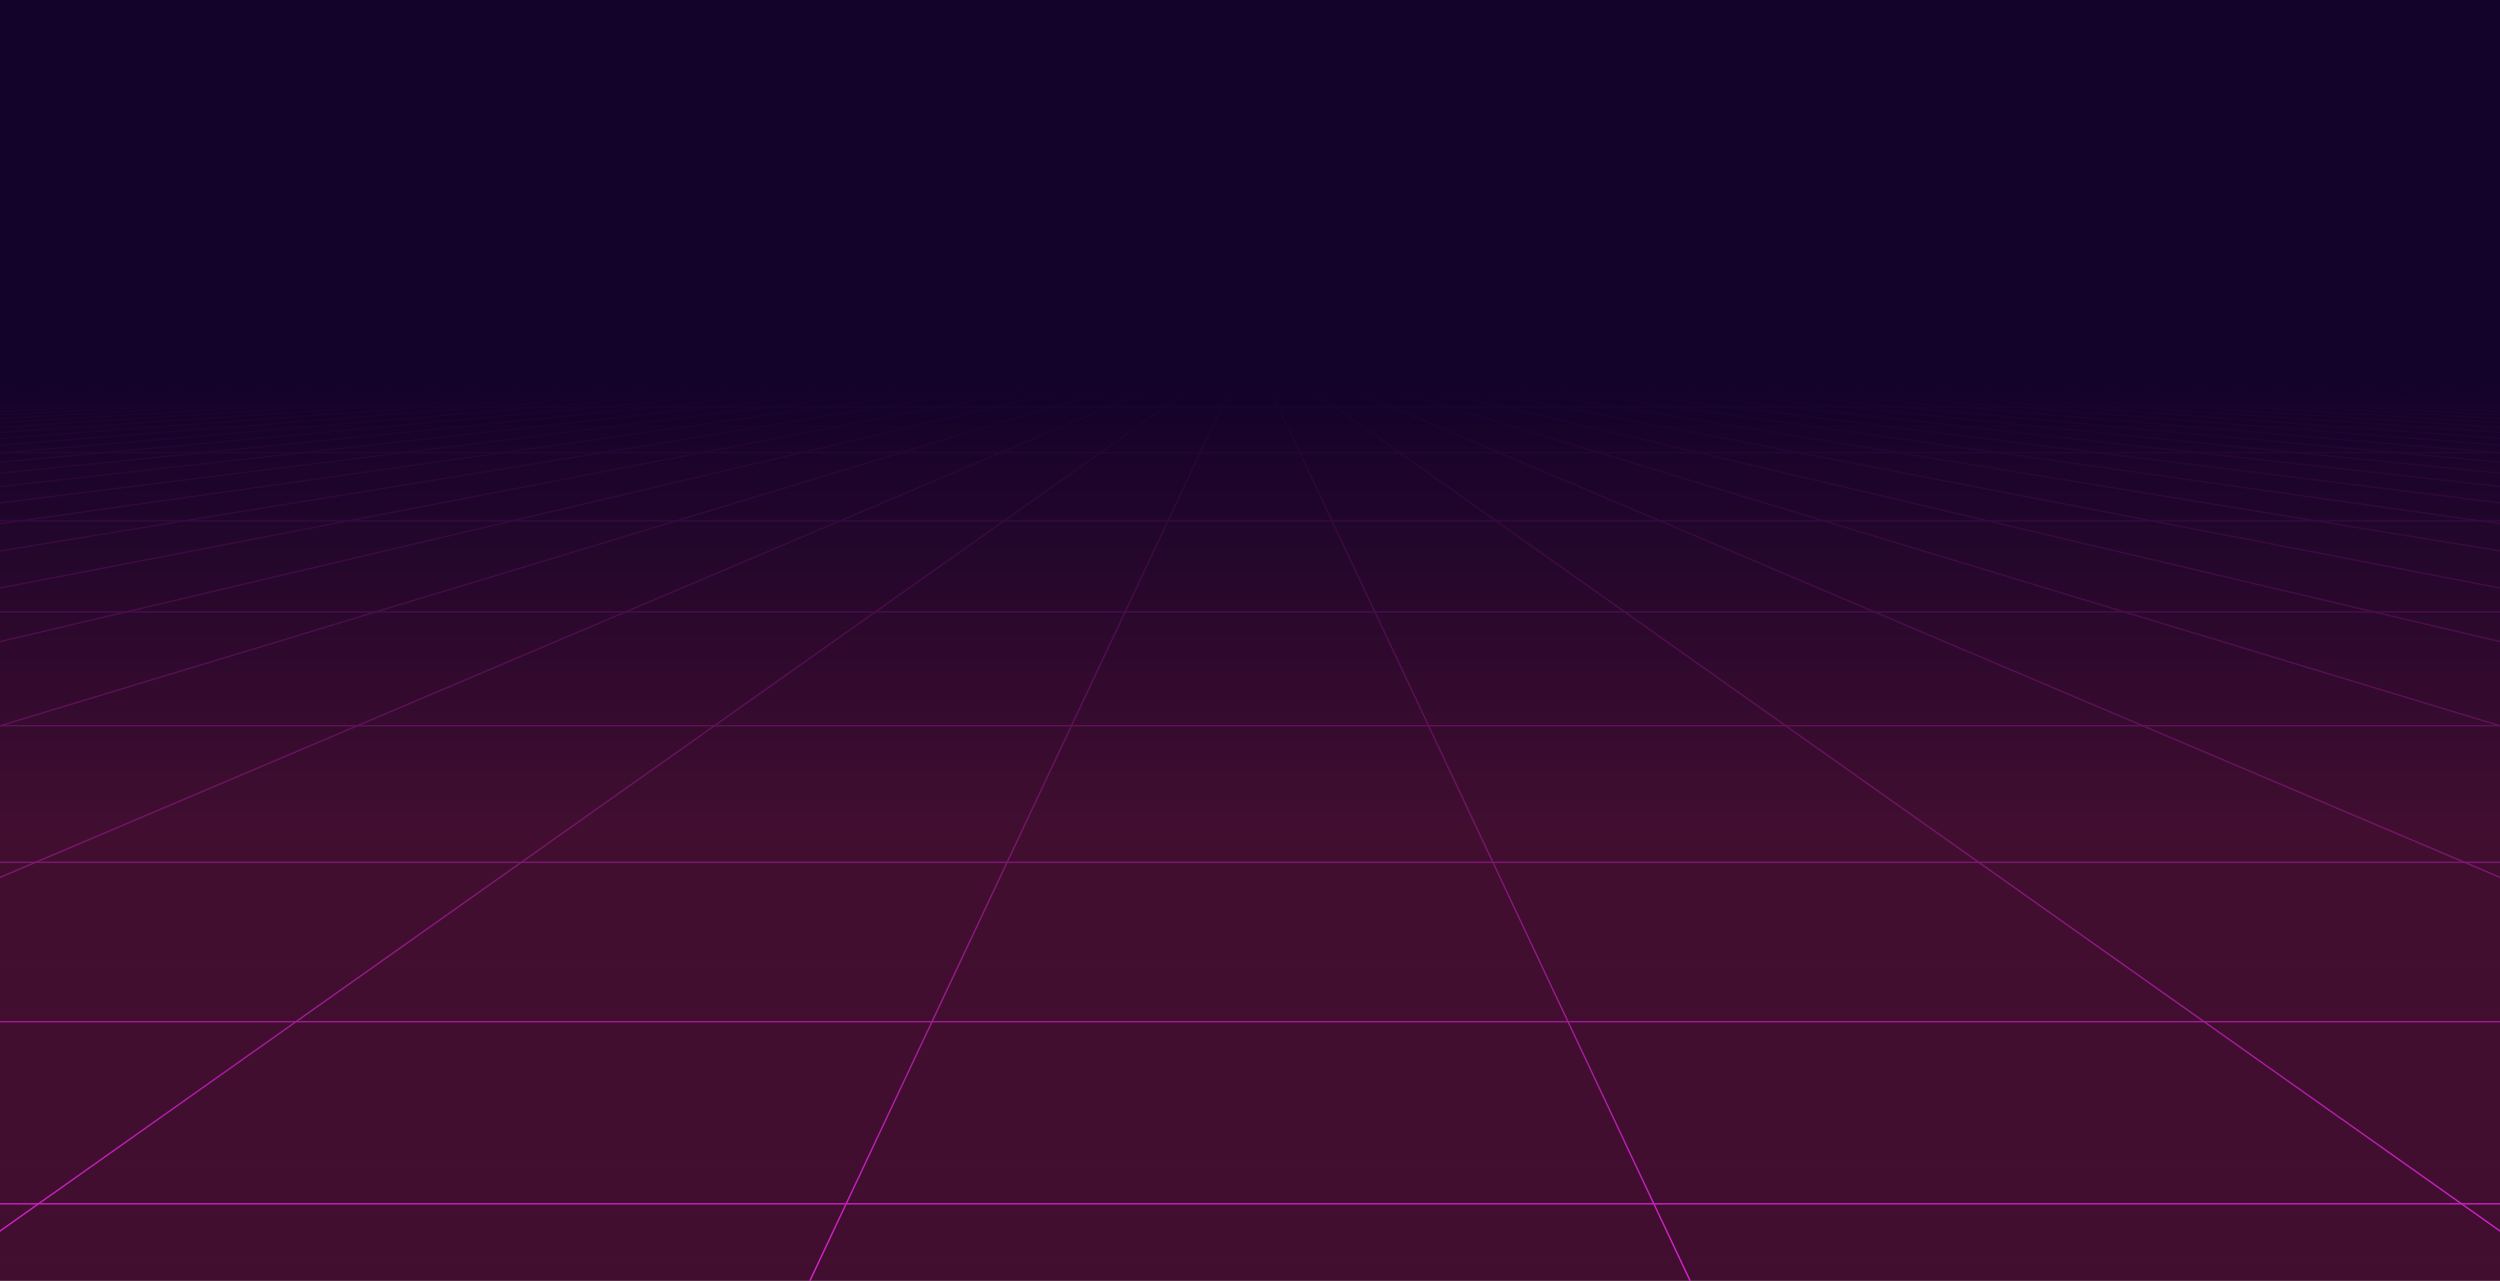 <?xml version="1.0" encoding="utf-8"?>
<svg xmlns="http://www.w3.org/2000/svg" xmlns:xlink="http://www.w3.org/1999/xlink" style="margin: auto; background: rgb(0, 0, 0); display: block; z-index: 1; position: relative; shape-rendering: auto;" preserveAspectRatio="xMidYMid" viewBox="0 0 1743 893">
<g transform="translate(871.5,446.5) scale(1,1) translate(-871.5,-446.5)"><defs>
<linearGradient id="lg-0.07927735398446023" x1="0" x2="0" y1="0" y2="1">
  <stop stop-color="#130229" offset="0.3"></stop>
  <stop stop-color="#410e30" offset="0.65"></stop>
  <stop stop-color="#410e30" offset="1"></stop>
</linearGradient>
<linearGradient id="fg-lg-0.07927735398446023" x1="0" x2="0" y1="0" y2="1">
  <stop stop-color="#130229" stop-opacity="1" offset="0.3"></stop>
  <stop stop-color="#410e30" stop-opacity="0.66" offset="0.65"></stop>
  <stop stop-color="#410e30" stop-opacity="0" offset="1"></stop>
</linearGradient>
<style type="text/css">
  path { fill: none; stroke: #d824d2; stroke-width: 1px }
</style>
</defs>
<rect x="0" y="0" width="1743" height="893" fill="url(#lg-0.07927735398446023)"></rect><path d="M0 267.9 L-20916 893"></path><path d="M24.549 267.9 L-20302.268 893"></path><path d="M49.099 267.9 L-19688.535 893"></path><path d="M73.648 267.9 L-19074.803 893"></path><path d="M98.197 267.9 L-18461.07 893"></path><path d="M122.746 267.9 L-17847.338 893"></path><path d="M147.296 267.9 L-17233.606 893"></path><path d="M171.845 267.9 L-16619.873 893"></path><path d="M196.394 267.9 L-16006.141 893"></path><path d="M220.944 267.9 L-15392.408 893"></path><path d="M245.493 267.9 L-14778.676 893"></path><path d="M270.042 267.9 L-14164.944 893"></path><path d="M294.592 267.9 L-13551.211 893"></path><path d="M319.141 267.9 L-12937.479 893"></path><path d="M343.69 267.9 L-12323.746 893"></path><path d="M368.239 267.9 L-11710.014 893"></path><path d="M392.789 267.9 L-11096.282 893"></path><path d="M417.338 267.9 L-10482.549 893"></path><path d="M441.887 267.9 L-9868.817 893"></path><path d="M466.437 267.9 L-9255.085 893"></path><path d="M490.986 267.9 L-8641.352 893"></path><path d="M515.535 267.9 L-8027.62 893"></path><path d="M540.085 267.9 L-7413.887 893"></path><path d="M564.634 267.9 L-6800.155 893"></path><path d="M589.183 267.9 L-6186.423 893"></path><path d="M613.732 267.9 L-5572.69 893"></path><path d="M638.282 267.9 L-4958.958 893"></path><path d="M662.831 267.9 L-4345.225 893"></path><path d="M687.38 267.9 L-3731.493 893"></path><path d="M711.93 267.9 L-3117.761 893"></path><path d="M736.479 267.9 L-2504.028 893"></path><path d="M761.028 267.9 L-1890.296 893"></path><path d="M785.577 267.9 L-1276.563 893"></path><path d="M810.127 267.9 L-662.831 893"></path><path d="M834.676 267.9 L-49.099 893"></path><path d="M859.225 267.9 L564.634 893"></path><path d="M883.775 267.9 L1178.366 893"></path><path d="M908.324 267.9 L1792.099 893"></path><path d="M932.873 267.9 L2405.831 893"></path><path d="M957.423 267.9 L3019.563 893"></path><path d="M981.972 267.9 L3633.296 893"></path><path d="M1006.521 267.9 L4247.028 893"></path><path d="M1031.07 267.9 L4860.761 893"></path><path d="M1055.62 267.9 L5474.493 893"></path><path d="M1080.169 267.9 L6088.225 893"></path><path d="M1104.718 267.9 L6701.958 893"></path><path d="M1129.268 267.9 L7315.69 893"></path><path d="M1153.817 267.9 L7929.423 893"></path><path d="M1178.366 267.9 L8543.155 893"></path><path d="M1202.915 267.9 L9156.887 893"></path><path d="M1227.465 267.9 L9770.62 893"></path><path d="M1252.014 267.9 L10384.352 893"></path><path d="M1276.563 267.9 L10998.085 893"></path><path d="M1301.113 267.9 L11611.817 893"></path><path d="M1325.662 267.9 L12225.549 893"></path><path d="M1350.211 267.9 L12839.282 893"></path><path d="M1374.761 267.9 L13453.014 893"></path><path d="M1399.31 267.9 L14066.746 893"></path><path d="M1423.859 267.9 L14680.479 893"></path><path d="M1448.408 267.9 L15294.211 893"></path><path d="M1472.958 267.9 L15907.944 893"></path><path d="M1497.507 267.9 L16521.676 893"></path><path d="M1522.056 267.9 L17135.408 893"></path><path d="M1546.606 267.9 L17749.141 893"></path><path d="M1571.155 267.9 L18362.873 893"></path><path d="M1595.704 267.9 L18976.606 893"></path><path d="M1620.254 267.9 L19590.338 893"></path><path d="M1644.803 267.9 L20204.07 893"></path><path d="M1669.352 267.9 L20817.803 893"></path><path d="M1693.901 267.9 L21431.535 893"></path><path d="M1718.451 267.9 L22045.268 893"></path><path d="M1743 267.9 L22659 893"></path><g>
<path d="M0 267.9 L1743 267.9"></path>
<animateTransform attributeName="transform" type="translate" repeatCount="indefinite" calcMode="linear" keyTimes="0;1" values="0 0;0 15.872" begin="0s" dur="5.882s"></animateTransform>

</g><g>
<path d="M0 283.772 L1743 283.772"></path>
<animateTransform attributeName="transform" type="translate" repeatCount="indefinite" calcMode="linear" keyTimes="0;1" values="0 0;0 31.745" begin="0s" dur="5.882s"></animateTransform>

</g><g>
<path d="M0 315.517 L1743 315.517"></path>
<animateTransform attributeName="transform" type="translate" repeatCount="indefinite" calcMode="linear" keyTimes="0;1" values="0 0;0 47.617" begin="0s" dur="5.882s"></animateTransform>

</g><g>
<path d="M0 363.134 L1743 363.134"></path>
<animateTransform attributeName="transform" type="translate" repeatCount="indefinite" calcMode="linear" keyTimes="0;1" values="0 0;0 63.49" begin="0s" dur="5.882s"></animateTransform>

</g><g>
<path d="M0 426.624 L1743 426.624"></path>
<animateTransform attributeName="transform" type="translate" repeatCount="indefinite" calcMode="linear" keyTimes="0;1" values="0 0;0 79.362" begin="0s" dur="5.882s"></animateTransform>

</g><g>
<path d="M0 505.986 L1743 505.986"></path>
<animateTransform attributeName="transform" type="translate" repeatCount="indefinite" calcMode="linear" keyTimes="0;1" values="0 0;0 95.234" begin="0s" dur="5.882s"></animateTransform>

</g><g>
<path d="M0 601.221 L1743 601.221"></path>
<animateTransform attributeName="transform" type="translate" repeatCount="indefinite" calcMode="linear" keyTimes="0;1" values="0 0;0 111.107" begin="0s" dur="5.882s"></animateTransform>

</g><g>
<path d="M0 712.327 L1743 712.327"></path>
<animateTransform attributeName="transform" type="translate" repeatCount="indefinite" calcMode="linear" keyTimes="0;1" values="0 0;0 126.979" begin="0s" dur="5.882s"></animateTransform>

</g><g>
<path d="M0 839.307 L1743 839.307"></path>
<animateTransform attributeName="transform" type="translate" repeatCount="indefinite" calcMode="linear" keyTimes="0;1" values="0 0;0 142.852" begin="0s" dur="5.882s"></animateTransform>

</g><rect x="0" y="0" width="1743" height="893" fill="url(#fg-lg-0.07927735398446023)"></rect></g>
</svg>